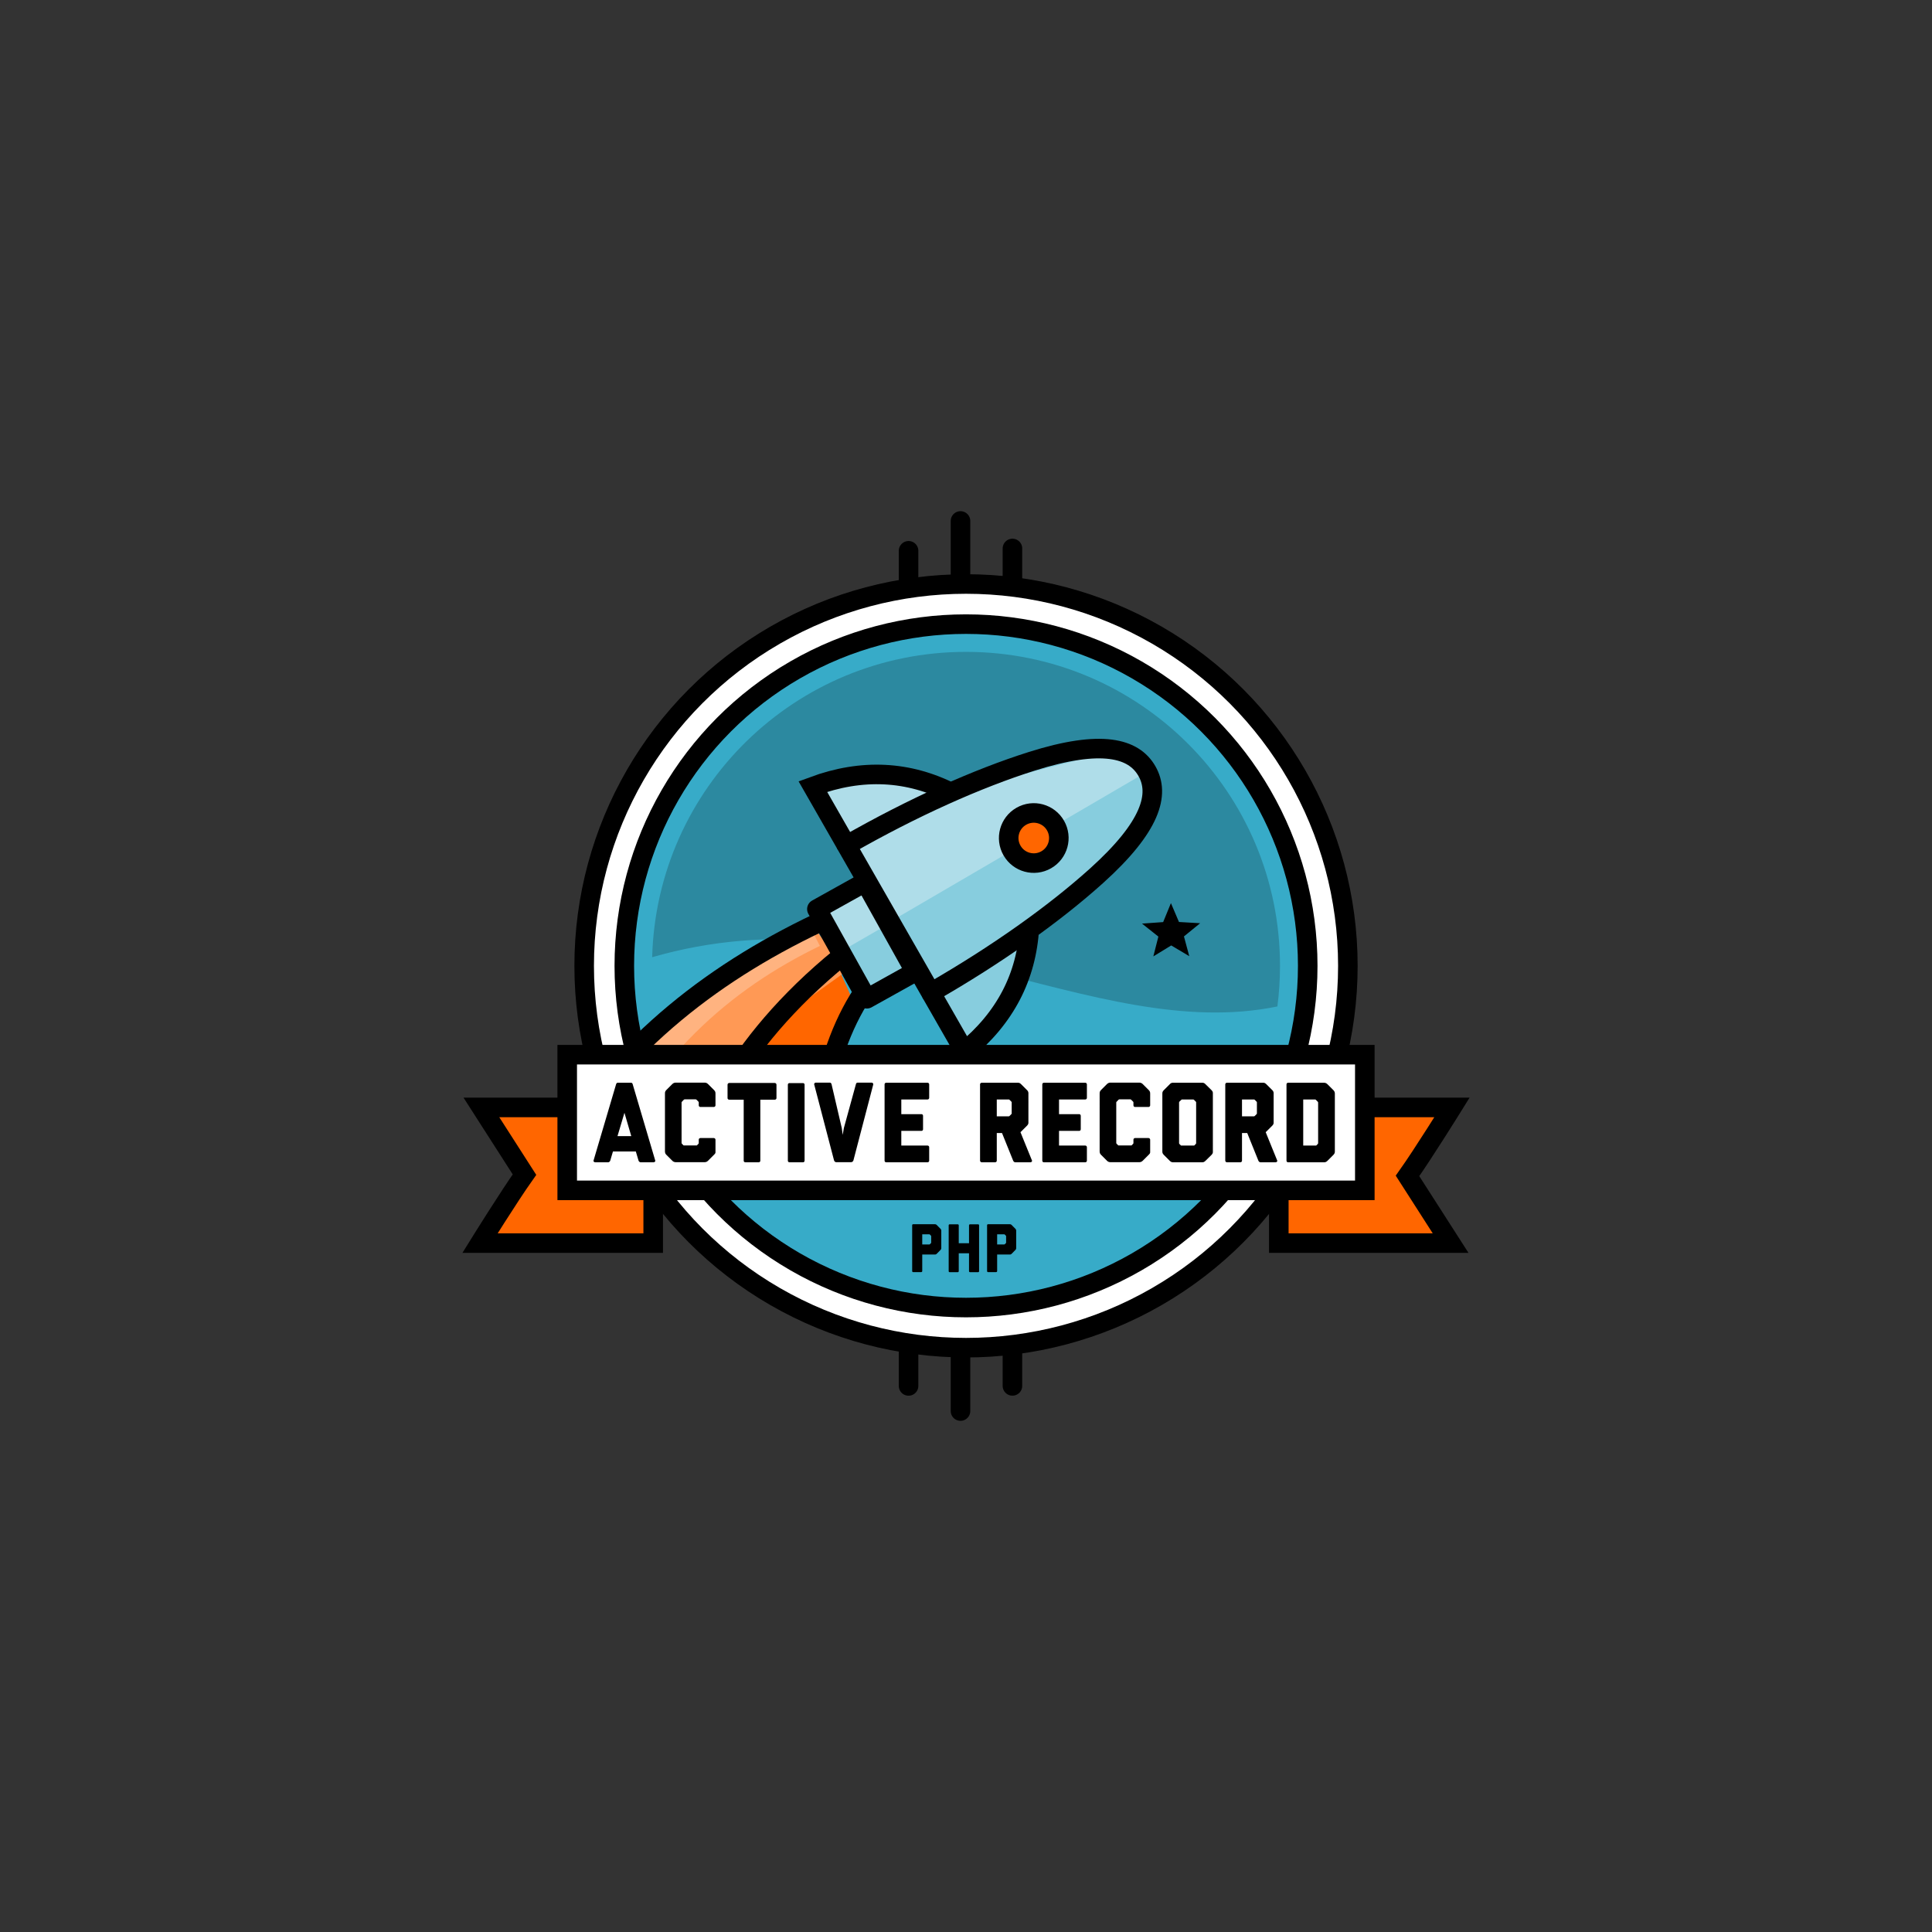 <?xml version="1.0" encoding="utf-8"?>
<!-- Generator: Adobe Illustrator 21.0.2, SVG Export Plug-In . SVG Version: 6.00 Build 0)  -->
<svg version="1.1" xmlns="http://www.w3.org/2000/svg" xmlns:xlink="http://www.w3.org/1999/xlink" x="0px" y="0px"
	 viewBox="0 0 1000 1000" enable-background="new 0 0 1000 1000" xml:space="preserve">
<rect x="0" y="0" width="1000" height="1000" fill="#333333" stroke="none"/>
<g id="svg5245" inkscape:version="0.92.1 r15371" sodipodi:docname="php_activerecord_logo_01_editable.svg" xmlns:cc="http://creativecommons.org/ns#" xmlns:dc="http://purl.org/dc/elements/1.1/" xmlns:inkscape="http://www.inkscape.org/namespaces/inkscape" xmlns:rdf="http://www.w3.org/1999/02/22-rdf-syntax-ns#" xmlns:sodipodi="http://sodipodi.sourceforge.net/DTD/sodipodi-0.dtd" xmlns:svg="http://www.w3.org/2000/svg">
	
		<sodipodi:namedview  bordercolor="#666666" borderopacity="1.0" id="base" inkscape:current-layer="layer1" inkscape:cx="500.00889" inkscape:cy="500.08171" inkscape:document-units="px" inkscape:pageopacity="0.0" inkscape:pageshadow="2" inkscape:window-height="1017" inkscape:window-maximized="1" inkscape:window-width="1920" inkscape:window-x="-8" inkscape:window-y="-8" inkscape:zoom="2.0793671" pagecolor="#ffffff" showgrid="false" showguides="false" units="px">
		</sodipodi:namedview>
	
		<path id="path4626" inkscape:connector-curvature="0" fill="none" stroke="#000000" stroke-width="10.12" stroke-linecap="round" stroke-linejoin="round" d="
		M470.269,285.088v432.268"/>
	
		<path id="path4628" inkscape:connector-curvature="0" fill="none" stroke="#000000" stroke-width="10.12" stroke-linecap="round" stroke-linejoin="round" d="
		M524.035,283.885v433.452"/>
	
		<path id="path4630" inkscape:connector-curvature="0" fill="none" stroke="#000000" stroke-width="10.12" stroke-linecap="round" stroke-linejoin="round" d="
		M497.152,269.645v460.711"/>
	
		<ellipse id="ellipse4632" fill="#FFFFFF" stroke="#000000" stroke-width="10.12" stroke-linecap="round" stroke-linejoin="round" cx="500.009" cy="499.918" rx="197.642" ry="197.642"/>
	<ellipse id="ellipse4634" fill="#37ABC8" cx="500.009" cy="499.918" rx="177.668" ry="177.667"/>
	<path id="path4636" inkscape:connector-curvature="0" sodipodi:nodetypes="sccss" fill="#2C89A0" d="M500.006,337.408
		c-88.309,0-160.085,70.31-162.449,158.043c125.004-36.166,227.71,45.224,323.621,25.486c0.887-6.881,1.348-13.895,1.348-21.018
		C662.526,410.118,589.808,337.408,500.006,337.408z"/>
	
		<path id="path4638" inkscape:connector-curvature="0" sodipodi:nodetypes="ccc" fill="#AFDDE9" stroke="#000000" stroke-width="10.12" d="
		M438.136,437.527l-17.416-30.414c25.495-9.446,49.614-8.167,72.396,3.523"/>
	
		<path id="path4640" inkscape:connector-curvature="0" sodipodi:nodetypes="ccc" fill="#87CDDE" stroke="#000000" stroke-width="10.12" d="
		M481.794,513.773l17.416,30.415c21.051-17.207,32.156-38.654,33.605-64.219"/>
	
		<path id="path4642" inkscape:connector-curvature="0" sodipodi:nodetypes="csssccc" fill="#87CDDE" stroke="#000000" stroke-width="3.574" stroke-linecap="round" stroke-linejoin="round" d="
		M438.136,437.527c34.52-19.766,68.046-34.672,95.901-43.473c36.168-11.426,52.791-6.84,59.602,5.054
		c6.842,11.949,2.219,28.758-26.197,54.311c-21.656,19.474-51.333,40.706-85.648,60.355l-21.829-38.123L438.136,437.527z"/>
	<path id="path4644" inkscape:connector-curvature="0" fill="#AFDDE9" d="M462.791,475.885l131.318-76.668l-18.401-10.478
		l-89.571,23.338l-42.072,20.806l-3.803,5.44L462.791,475.885z"/>
	
		<path id="path4646" inkscape:connector-curvature="0" sodipodi:nodetypes="csssccc" fill="none" stroke="#000000" stroke-width="10.12" stroke-linecap="round" stroke-linejoin="round" d="
		M438.136,437.527c34.52-19.766,68.046-34.672,95.901-43.473c36.168-11.426,52.791-6.84,59.602,5.054
		c6.842,11.949,2.219,28.758-26.197,54.311c-21.656,19.474-51.333,40.706-85.648,60.355l-21.829-38.123L438.136,437.527z"/>
	
		<ellipse id="circle4648" transform="matrix(0.868 -0.497 0.497 0.868 -144.807 323.142)" fill="#FF6600" stroke="#000000" stroke-width="10.12" stroke-linecap="round" stroke-linejoin="round" cx="534.93" cy="433.731" rx="12.975" ry="12.975"/>
	<path id="path4654" inkscape:connector-curvature="0" fill="#FF6600" d="M356.185,605.598l69.913-6.922l1.855-32.925l9.35-29.574
		l5.688-14.888l-7.885-17.636l-18.55,8.999l-27.588,31.38l-22.632,40.098L356.185,605.598z"/>
	<path id="path4656" inkscape:connector-curvature="0" fill="#FF9955" d="M275.227,614.637l81.059-8.025l30.317-67.003
		l51.232-36.753l-14.232-19.837l-60.136,30.797l-40.158,38.764l-37.94,50.821L275.227,614.637z"/>
	
		<path id="path4658" inkscape:connector-curvature="0" sodipodi:nodetypes="csc" fill="none" stroke="#000000" stroke-width="10.12" d="
		M456.029,502.132c-10.872,11.064-21.156,29.862-26.765,51.777c-4.646,18.15-6.084,38.438-1.997,58.241"/>
	
		<path id="path4660" inkscape:connector-curvature="0" sodipodi:nodetypes="cc" fill="none" stroke="#000000" stroke-width="10.12" d="
		M445.914,486.982c-60.061,45.026-84.027,93.5-92.959,132.573"/>
	<path id="path4662" inkscape:connector-curvature="0" sodipodi:nodetypes="ccccccc" fill="#FFB380" d="M424.382,489.591
		c-46.099,22.359-87.015,57.181-116.043,120.589l-24.274,2.054l38.462-63.602l57.106-44.818l41.294-20.873L424.382,489.591z"/>
	
		<path id="path4664" inkscape:connector-curvature="0" sodipodi:nodetypes="cc" fill="none" stroke="#000000" stroke-width="5.662" d="
		M439.498,545.021c-4.202,16.273-5.505,34.464-1.807,52.219"/>
	
		<rect id="rect4666" x="433.606" y="460.15" transform="matrix(0.874 -0.487 0.487 0.874 -180.243 279.535)" fill="#87CDDE" stroke="#000000" stroke-width="3.574" stroke-linecap="round" stroke-linejoin="round" width="28.646" height="53.099"/>
	<path id="path4668" inkscape:connector-curvature="0" fill="#AFDDE9" d="M459.681,478.365l-24.201,13.97L424.11,472.48
		l22.579-13.088L459.681,478.365z"/>
	
		<rect id="rect4670" x="433.606" y="460.15" transform="matrix(0.874 -0.487 0.487 0.874 -180.243 279.535)" fill="none" stroke="#000000" stroke-width="10.12" stroke-linecap="round" stroke-linejoin="round" width="28.646" height="53.099"/>
	
		<path id="path4672" inkscape:connector-curvature="0" sodipodi:nodetypes="cc" fill="none" stroke="#000000" stroke-width="10.12" d="
		M428.763,475.193c-57.881,26.581-106.576,64.01-141.648,120.962"/>
	
		<ellipse id="ellipse4674" fill="none" stroke="#000000" stroke-width="10.12" stroke-linecap="round" stroke-linejoin="round" cx="500.009" cy="499.918" rx="176.869" ry="176.869"/>
	
		<path id="path4676" inkscape:connector-curvature="0" sodipodi:nodetypes="cccccc" fill="#FF6600" stroke="#000000" stroke-width="10.12" d="
		M248.451,643.427h89.639v-70.226h-88.92l22.3,34.781C263.339,619.456,248.451,643.427,248.451,643.427L248.451,643.427z"/>
	
		<path id="path4678" inkscape:connector-curvature="0" sodipodi:nodetypes="cccccc" fill="#FF6600" stroke="#000000" stroke-width="10.12" d="
		M751.548,573.201h-89.639v70.226h88.92l-22.3-34.781C736.66,597.172,751.548,573.201,751.548,573.201L751.548,573.201z"/>
	
		<rect id="rect4680" x="293.589" y="545.898" fill="#FFFFFF" stroke="#000000" stroke-width="10.12" width="412.838" height="70.225"/>
	<path id="path5941" inkscape:connector-curvature="0" display="none" d="M349.502,559.834c0,0-0.823,0.001-1.529,0.658
		l-3.298,3.348c-0.648,0.657-0.588,1.555-0.588,1.555v30.672c0,0,0,0.957,0.588,1.555l3.298,3.348
		c0.647,0.657,1.529,0.658,1.529,0.658h15.246c0,0,0.883-0.001,1.531-0.658l3.297-3.348c0.588-0.598,0.587-0.777,0.646-1.076v-6.758
		c0-0.419-0.412-0.836-0.824-0.836h-7.004c-0.472,0-0.824,0.417-0.824,0.836v1.795c0,0.119-0.06,0.299-0.178,0.418l-0.824,0.838
		h-6.828L352.916,592c-0.177-0.119-0.176-0.299-0.234-0.418v-21.344c0,0-0.002-0.241,0.234-0.42l0.943-1.016
		c0.176-0.119,0.292-0.18,0.41-0.18h5.711c0.117,0,0.294,0.061,0.412,0.18l1,1.016c0.176,0.18,0.178,0.42,0.178,0.42v1.553
		c0,0.418,0.353,0.838,0.824,0.838h7.004c0.412,0,0.824-0.419,0.824-0.838v-6.277c0-0.06-0.059-0.119-0.059-0.119h0.059
		c0,0,0.06-0.837-0.646-1.555l-3.297-3.348c-0.648-0.657-1.531-0.658-1.531-0.658H349.502z M421.969,559.834
		c-0.472,0-0.941,0.657-0.705,1.076l10.242,39.818c0.176,0.478,0.587,0.898,1.059,0.898h7.83c0.471,0,0.94-0.42,1.117-0.898
		l10.242-39.818c0.176-0.419-0.234-1.076-0.705-1.076h-7.359c-0.472,0-0.766,0.3-0.883,0.838l-6.238,23.078l-0.59,3.527
		l-0.471-3.527l-5.297-23.078c-0.177-0.538-0.412-0.838-0.883-0.838H421.969z M574.383,559.834c0,0-0.823,0.001-1.529,0.658
		l-3.297,3.348c-0.647,0.657-0.59,1.555-0.59,1.555v30.672c0,0,0.001,0.957,0.59,1.555l3.297,3.348
		c0.647,0.657,1.529,0.658,1.529,0.658h15.246c0,0,0.884-0.001,1.531-0.658l3.295-3.348c0.588-0.598,0.589-0.777,0.648-1.076v-6.758
		c0-0.419-0.412-0.836-0.824-0.836h-7.004c-0.472,0-0.824,0.417-0.824,0.836v1.795c0,0.119-0.061,0.299-0.178,0.418l-0.824,0.838
		h-6.828L577.797,592c-0.177-0.119-0.176-0.299-0.234-0.418v-21.344c0,0-0.001-0.241,0.234-0.42l0.943-1.016
		c0.176-0.119,0.292-0.18,0.41-0.18h5.711c0.117,0,0.294,0.061,0.412,0.18l1,1.016c0.176,0.18,0.178,0.42,0.178,0.42v1.553
		c0,0.418,0.354,0.838,0.824,0.838h7.004c0.412,0,0.824-0.419,0.824-0.838v-6.277c0-0.06-0.059-0.119-0.059-0.119h0.059
		c0,0,0.058-0.837-0.648-1.555l-3.295-3.348c-0.648-0.657-1.531-0.658-1.531-0.658H574.383z M526.688,559.887
		c-0.089,0-0.141,0.008-0.141,0.008h-18.719c-0.412,0-0.824,0.357-0.824,0.836v40.119c0,0.418,0.412,0.836,0.824,0.836h7.006
		c0.471,0,0.824-0.418,0.824-0.836V586.32h2.707l5.77,14.529c0.176,0.418,0.588,0.836,1.059,0.836h7.889
		c0.412,0,0.941-0.418,0.824-0.836l-6.004-15.008l0.176-0.119l3.356-3.408c0.706-0.718,0.588-1.555,0.588-1.555v-15.186
		c0,0,0.118-0.957-0.588-1.674l-3.356-3.408C527.548,559.954,526.952,559.887,526.688,559.887L526.688,559.887z M653.729,559.887
		c-0.089,0-0.139,0.008-0.139,0.008h-18.719c-0.412,0-0.824,0.357-0.824,0.836v40.119c0,0.418,0.412,0.836,0.824,0.836h7.004
		c0.471,0,0.824-0.418,0.824-0.836V586.32h2.707l5.769,14.529c0.176,0.418,0.587,0.836,1.059,0.836h7.889
		c0.412,0,0.942-0.418,0.824-0.836l-6.004-15.008l0.176-0.119l3.356-3.408c0.706-0.718,0.588-1.555,0.588-1.555v-15.186
		c0,0,0.118-0.957-0.588-1.674l-3.356-3.408C654.589,559.954,653.993,559.887,653.729,559.887L653.729,559.887z M606.778,559.889
		c-0.266,0.003-0.861,0.081-1.391,0.664l-3.297,3.348c-0.707,0.717-0.646,1.555-0.646,1.555v30.67c0,0-0.061,0.837,0.646,1.555
		l3.297,3.348c0.706,0.717,1.529,0.658,1.529,0.658h15.246c0,0,0.766,0.06,1.473-0.658l3.355-3.348
		c0.706-0.718,0.588-1.555,0.588-1.555v-30.67c0,0,0.118-0.838-0.588-1.555l-3.355-3.348c-0.707-0.777-1.531-0.658-1.531-0.658
		h-15.188c0,0-0.051-0.008-0.139-0.008V559.889z M319.573,559.896c-0.412,0-0.589,0.298-0.824,0.836v0.061l-11.656,40.059
		c-0.118,0.418,0.412,0.836,0.883,0.836h6.711c0.471,0,0.884-0.418,1.061-0.836l1.412-4.844h11.832l1.412,4.844
		c0.177,0.418,0.59,0.836,1.061,0.836h6.711c0.471,0,1-0.418,0.883-0.836c-3.885-13.333-7.771-26.727-11.656-40.059v-0.061
		c-0.177-0.538-0.412-0.836-0.824-0.836h-2.59h-1.824H319.573z M458.451,559.896c-0.471,0-0.824,0.357-0.824,0.836v40.119
		c0,0.477,0.353,0.836,0.824,0.836h21.426c0.412,0,0.824-0.358,0.824-0.836v-7.115c0-0.479-0.412-0.838-0.824-0.838H466.28v-7.713
		h10.42c0.471,0,0.824-0.358,0.824-0.836v-7.115c0-0.479-0.354-0.836-0.824-0.836h-10.42v-7.713h13.598
		c0.412,0,0.824-0.359,0.824-0.838v-7.115c0-0.479-0.412-0.836-0.824-0.836H458.451z M540.078,559.896
		c-0.471,0-0.822,0.357-0.822,0.836v40.119c0,0.477,0.35,0.836,0.822,0.836h21.428c0.412,0,0.824-0.358,0.824-0.836v-7.115
		c0-0.479-0.412-0.838-0.824-0.838h-13.598v-7.713h10.418c0.471,0,0.824-0.358,0.824-0.836v-7.115c0-0.479-0.354-0.836-0.824-0.836
		h-10.418v-7.713h13.598c0.412,0,0.824-0.359,0.824-0.838v-7.115c0-0.479-0.412-0.836-0.824-0.836H540.078z M666.59,559.896
		c-0.471,0-0.822,0.357-0.822,0.836v40.119c0,0.477,0.352,0.836,0.822,0.836h18.721c0,0,0.823,0.059,1.529-0.658l3.297-3.348
		c0.706-0.718,0.647-1.555,0.647-1.555v-30.67c0,0,0.001-0.897-0.647-1.555l-3.297-3.348c-0.647-0.658-1.529-0.658-1.529-0.658
		H666.59z M377.387,560.015c-0.471,0-0.885,0.419-0.885,0.898v7.054c0,0.479,0.414,0.838,0.885,0.838h7.475v32.166
		c0.059,0.419,0.412,0.718,0.824,0.718h6.945c0.412,0,0.766-0.299,0.824-0.718v-32.166h7.476c0.471,0,0.883-0.359,0.883-0.838
		v-7.054c0-0.479-0.412-0.898-0.883-0.898H377.387z M408.485,560.075c-0.471,0-0.824,0.358-0.824,0.836v39.939
		c0,0.479,0.354,0.836,0.824,0.836h7.004c0.471,0,0.824-0.357,0.824-0.836v-39.939c0-0.478-0.353-0.836-0.824-0.836H408.485z
		 M515.658,568.685h6.121c0,0,0.235-0.059,0.471,0.18l0.941,0.955c0.235,0.239,0.178,0.479,0.178,0.479v5.621
		c0,0,0.058,0.24-0.178,0.479l-0.941,0.955c-0.177,0.18-0.354,0.18-0.412,0.18h-6.18V568.685z M611.627,568.685h5.767
		c0.059,0,0.235,0.001,0.412,0.18l0.941,0.955c0.235,0.239,0.178,0.479,0.178,0.479v21.346c0,0.12-0.001,0.238-0.178,0.418
		l-0.824,0.836h-6.828l-0.824-0.836c-0.117-0.18-0.176-0.298-0.176-0.418v-21.346c0,0-0.001-0.239,0.176-0.479l1.002-0.955
		C611.391,568.685,611.569,568.685,611.627,568.685L611.627,568.685z M642.699,568.685h6.121c0,0,0.235-0.059,0.471,0.18
		l0.943,0.955c0.235,0.239,0.176,0.479,0.176,0.479v5.621c0,0,0.059,0.24-0.176,0.479l-0.943,0.955
		c-0.177,0.18-0.354,0.18-0.412,0.18h-6.18V568.685z M674.42,568.685h6.121c0.117,0,0.295,0.001,0.412,0.18l1.002,1.016
		c0.177,0.18,0.176,0.418,0.176,0.418v21.346c0,0.12-0.059,0.238-0.176,0.418l-0.824,0.836h-6.711V568.685z M323.104,575.679
		l3.531,12.258h-7.121L323.104,575.679z"/>
	<path id="path6079" inkscape:connector-curvature="0" d="M472.637,633.666c-0.284,0-0.498,0.215-0.498,0.498v23.783
		c0,0.248,0.214,0.498,0.498,0.498h4.182c0.283,0,0.531-0.25,0.531-0.498v-8.613h6.559c0,0,0.496,0.072,0.922-0.353l1.984-2.022
		c0.425-0.426,0.391-0.922,0.391-0.922h-0.034l0.034-0.034v-9.041c0,0,0.033-0.496-0.391-0.922l-1.984-2.019
		c-0.426-0.425-0.922-0.356-0.922-0.356L472.637,633.666z M511.407,633.666c-0.284,0-0.496,0.215-0.496,0.498v23.783
		c0,0.248,0.213,0.498,0.496,0.498h4.184c0.283,0,0.531-0.25,0.531-0.498v-8.613h6.557c0,0,0.496,0.072,0.922-0.353l1.986-2.022
		c0.425-0.426,0.389-0.922,0.389-0.922h-0.034l0.034-0.034v-9.041c0,0,0.033-0.496-0.389-0.922l-1.986-2.019
		c-0.426-0.425-0.922-0.356-0.922-0.356L511.407,633.666z M491.533,633.704c-0.284,0-0.496,0.212-0.496,0.496v23.785
		c0,0.283,0.212,0.496,0.496,0.496h4.219c0.248,0,0.496-0.213,0.496-0.496v-9.287h5.316v9.287c0,0.283,0.248,0.496,0.495,0.496
		h4.219c0.284,0,0.496-0.213,0.496-0.496V634.2c0-0.284-0.212-0.496-0.496-0.496h-4.219c-0.248,0-0.495,0.212-0.495,0.496v9.287
		h-5.316V634.2c0-0.284-0.249-0.496-0.496-0.496H491.533z M477.35,638.878h3.652c0,0,0.141,0.001,0.282,0.107l0.602,0.601
		c0.107,0.107,0.108,0.248,0.108,0.248v3.332c0,0-0.001,0.144-0.108,0.285l-0.602,0.566c-0.142,0.142-0.282,0.105-0.282,0.105
		h-3.652V638.878z M516.121,638.878h3.65c0,0,0.141,0.001,0.282,0.107l0.603,0.601c0.107,0.107,0.106,0.248,0.106,0.248v3.332
		c0,0,0.001,0.144-0.106,0.285l-0.603,0.566c-0.142,0.142-0.282,0.105-0.282,0.105h-3.65V638.878z"/>
	<path id="path6908" inkscape:connector-curvature="0" d="M606.071,467.449l-4.022,9.824l-10.947,0.785l8.471,6.715l-2.607,10.256
		l9.258-5.674l9.338,5.555l-2.75-10.223l8.377-6.824l-10.957-0.643L606.071,467.449z"/>
</g>
<g id="active_record">
	<g>
		<path d="M339.175,600.773c0.118,0.412-0.413,0.824-0.884,0.824h-6.714c-0.471,0-0.883-0.412-1.06-0.824l-1.414-4.771h-11.839
			l-1.414,4.771c-0.177,0.412-0.589,0.824-1.06,0.824h-6.714c-0.471,0-1.001-0.412-0.884-0.824l11.662-39.463v-0.059
			c0.236-0.53,0.412-0.824,0.825-0.824h2.591h1.826h2.591c0.413,0,0.648,0.294,0.825,0.824v0.059
			C331.4,574.445,335.287,587.639,339.175,600.773z M326.747,588.051l-3.534-12.074l-3.593,12.074H326.747z"/>
		<path d="M344.181,565.846c0,0-0.059-0.883,0.589-1.531l3.298-3.298c0.707-0.648,1.531-0.648,1.531-0.648h15.255
			c0,0,0.883,0,1.531,0.648l3.298,3.298c0.707,0.707,0.648,1.531,0.648,1.531h-0.059c0,0,0.059,0.06,0.059,0.118v6.185
			c0,0.412-0.412,0.824-0.825,0.824h-7.009c-0.471,0-0.825-0.412-0.825-0.824v-1.531c0,0,0-0.236-0.176-0.413l-1.001-1.001
			c-0.118-0.118-0.294-0.177-0.413-0.177h-5.713c-0.118,0-0.236,0.059-0.412,0.177l-0.942,1.001
			c-0.236,0.177-0.236,0.413-0.236,0.413v21.026c0.059,0.118,0.059,0.295,0.236,0.412l0.824,0.825h6.833l0.825-0.825
			c0.118-0.117,0.176-0.294,0.176-0.412v-1.767c0-0.412,0.354-0.825,0.825-0.825h7.009c0.413,0,0.825,0.413,0.825,0.825v6.655
			c-0.059,0.295-0.059,0.472-0.648,1.061l-3.298,3.298c-0.648,0.648-1.531,0.648-1.531,0.648H349.6c0,0-0.883,0-1.531-0.648
			l-3.298-3.298c-0.589-0.589-0.589-1.531-0.589-1.531V565.846z"/>
		<path d="M401.902,561.429v6.95c0,0.471-0.412,0.824-0.883,0.824h-7.48v31.688c-0.059,0.412-0.412,0.707-0.825,0.707h-6.95
			c-0.413,0-0.766-0.295-0.825-0.707v-31.688h-7.48c-0.471,0-0.884-0.354-0.884-0.824v-6.95c0-0.472,0.413-0.884,0.884-0.884h23.56
			C401.49,560.545,401.902,560.957,401.902,561.429z"/>
		<path d="M416.45,561.429v39.345c0,0.471-0.354,0.824-0.825,0.824h-7.009c-0.471,0-0.825-0.354-0.825-0.824v-39.345
			c0-0.472,0.354-0.824,0.825-0.824h7.009C416.097,560.604,416.45,560.957,416.45,561.429z"/>
		<path d="M451.967,561.429l-10.249,39.227c-0.177,0.471-0.648,0.884-1.119,0.884h-7.833c-0.471,0-0.884-0.413-1.06-0.884
			l-10.249-39.227c-0.236-0.412,0.235-1.061,0.707-1.061h7.363c0.471,0,0.707,0.295,0.883,0.825l5.301,22.734l0.471,3.476
			l0.589-3.476l6.244-22.734c0.118-0.53,0.412-0.825,0.883-0.825h7.362C451.731,560.368,452.143,561.017,451.967,561.429z"/>
		<path d="M466.515,576.684h10.425c0.471,0,0.825,0.354,0.825,0.824v7.009c0,0.472-0.354,0.825-0.825,0.825h-10.425v7.598h13.605
			c0.413,0,0.825,0.354,0.825,0.824v7.01c0,0.471-0.412,0.824-0.825,0.824h-21.439c-0.471,0-0.825-0.354-0.825-0.824v-39.521
			c0-0.472,0.354-0.824,0.825-0.824h21.439c0.413,0,0.825,0.353,0.825,0.824v7.009c0,0.472-0.412,0.824-0.825,0.824h-13.605V576.684
			z"/>
		<path d="M532.304,580.983c0,0,0.118,0.824-0.589,1.531l-3.357,3.357l-0.177,0.117l6.008,14.784
			c0.118,0.412-0.412,0.824-0.824,0.824h-7.893c-0.472,0-0.884-0.412-1.061-0.824l-5.772-14.313h-2.709v14.313
			c0,0.412-0.354,0.824-0.824,0.824h-7.01c-0.412,0-0.824-0.412-0.824-0.824v-39.521c0-0.472,0.412-0.824,0.824-0.824h18.73
			c0,0,0.824-0.118,1.531,0.589l3.357,3.357c0.707,0.706,0.589,1.648,0.589,1.648V580.983z M515.93,577.803h6.185
			c0.059,0,0.235,0,0.412-0.177l0.942-0.942c0.235-0.235,0.177-0.472,0.177-0.472v-5.536c0,0,0.059-0.235-0.177-0.472l-0.942-0.942
			c-0.235-0.235-0.471-0.177-0.471-0.177h-6.126V577.803z"/>
		<path d="M548.148,576.684h10.426c0.471,0,0.824,0.354,0.824,0.824v7.009c0,0.472-0.354,0.825-0.824,0.825h-10.426v7.598h13.606
			c0.412,0,0.824,0.354,0.824,0.824v7.01c0,0.471-0.412,0.824-0.824,0.824h-21.439c-0.472,0-0.825-0.354-0.825-0.824v-39.521
			c0-0.472,0.354-0.824,0.825-0.824h21.439c0.412,0,0.824,0.353,0.824,0.824v7.009c0,0.472-0.412,0.824-0.824,0.824h-13.606V576.684
			z"/>
		<path d="M569.175,565.846c0,0-0.059-0.883,0.589-1.531l3.299-3.298c0.706-0.648,1.531-0.648,1.531-0.648h15.255
			c0,0,0.883,0,1.531,0.648l3.298,3.298c0.707,0.707,0.648,1.531,0.648,1.531h-0.06c0,0,0.06,0.06,0.06,0.118v6.185
			c0,0.412-0.413,0.824-0.825,0.824h-7.009c-0.471,0-0.824-0.412-0.824-0.824v-1.531c0,0,0-0.236-0.177-0.413l-1.002-1.001
			c-0.117-0.118-0.294-0.177-0.412-0.177h-5.713c-0.118,0-0.235,0.059-0.412,0.177l-0.942,1.001
			c-0.236,0.177-0.236,0.413-0.236,0.413v21.026c0.06,0.118,0.06,0.295,0.236,0.412l0.824,0.825h6.832l0.825-0.825
			c0.117-0.117,0.177-0.294,0.177-0.412v-1.767c0-0.412,0.354-0.825,0.824-0.825h7.009c0.412,0,0.825,0.413,0.825,0.825v6.655
			c-0.06,0.295-0.06,0.472-0.648,1.061l-3.298,3.298c-0.648,0.648-1.531,0.648-1.531,0.648h-15.255c0,0-0.884,0-1.531-0.648
			l-3.299-3.298c-0.589-0.589-0.589-1.531-0.589-1.531V565.846z"/>
		<path d="M627.78,596.12c0,0,0.117,0.824-0.589,1.531l-3.357,3.299c-0.707,0.706-1.473,0.647-1.473,0.647h-15.255
			c0,0-0.824,0.059-1.531-0.647l-3.299-3.299c-0.706-0.707-0.647-1.531-0.647-1.531v-30.215c0,0-0.059-0.825,0.647-1.531
			l3.299-3.299c0.707-0.766,1.531-0.647,1.531-0.647h15.196c0,0,0.824-0.118,1.531,0.647l3.357,3.299
			c0.706,0.706,0.589,1.531,0.589,1.531V596.12z M611.818,569.085c-0.059,0-0.235,0-0.354,0.177l-1.001,0.942
			c-0.177,0.236-0.177,0.472-0.177,0.472v21.026c0,0.118,0.059,0.236,0.177,0.413l0.824,0.824h6.832l0.825-0.824
			c0.177-0.177,0.177-0.295,0.177-0.413v-21.026c0,0,0.059-0.235-0.177-0.472l-0.942-0.942c-0.177-0.177-0.354-0.177-0.412-0.177
			H611.818z"/>
		<path d="M659.231,580.983c0,0,0.118,0.824-0.589,1.531l-3.357,3.357l-0.177,0.117l6.008,14.784
			c0.118,0.412-0.412,0.824-0.824,0.824h-7.893c-0.472,0-0.884-0.412-1.061-0.824l-5.772-14.313h-2.709v14.313
			c0,0.412-0.354,0.824-0.824,0.824h-7.009c-0.413,0-0.825-0.412-0.825-0.824v-39.521c0-0.472,0.412-0.824,0.825-0.824h18.729
			c0,0,0.824-0.118,1.531,0.589l3.357,3.357c0.707,0.706,0.589,1.648,0.589,1.648V580.983z M642.857,577.803h6.185
			c0.059,0,0.235,0,0.412-0.177l0.942-0.942c0.235-0.235,0.177-0.472,0.177-0.472v-5.536c0,0,0.059-0.235-0.177-0.472l-0.942-0.942
			c-0.235-0.235-0.471-0.177-0.471-0.177h-6.126V577.803z"/>
		<path d="M690.271,597.651l-3.298,3.299c-0.707,0.706-1.532,0.647-1.532,0.647h-18.729c-0.471,0-0.824-0.354-0.824-0.824v-39.521
			c0-0.472,0.354-0.824,0.824-0.824h18.729c0,0,0.884,0,1.532,0.647l3.298,3.299c0.647,0.647,0.647,1.531,0.647,1.531v30.215
			C690.918,596.12,690.978,596.944,690.271,597.651z M674.545,569.085v23.854h6.714l0.825-0.824
			c0.117-0.177,0.176-0.295,0.176-0.413v-21.026c0,0,0-0.235-0.176-0.412l-1.002-1.002c-0.117-0.177-0.294-0.177-0.412-0.177
			H674.545z"/>
	</g>
</g>
</svg>
